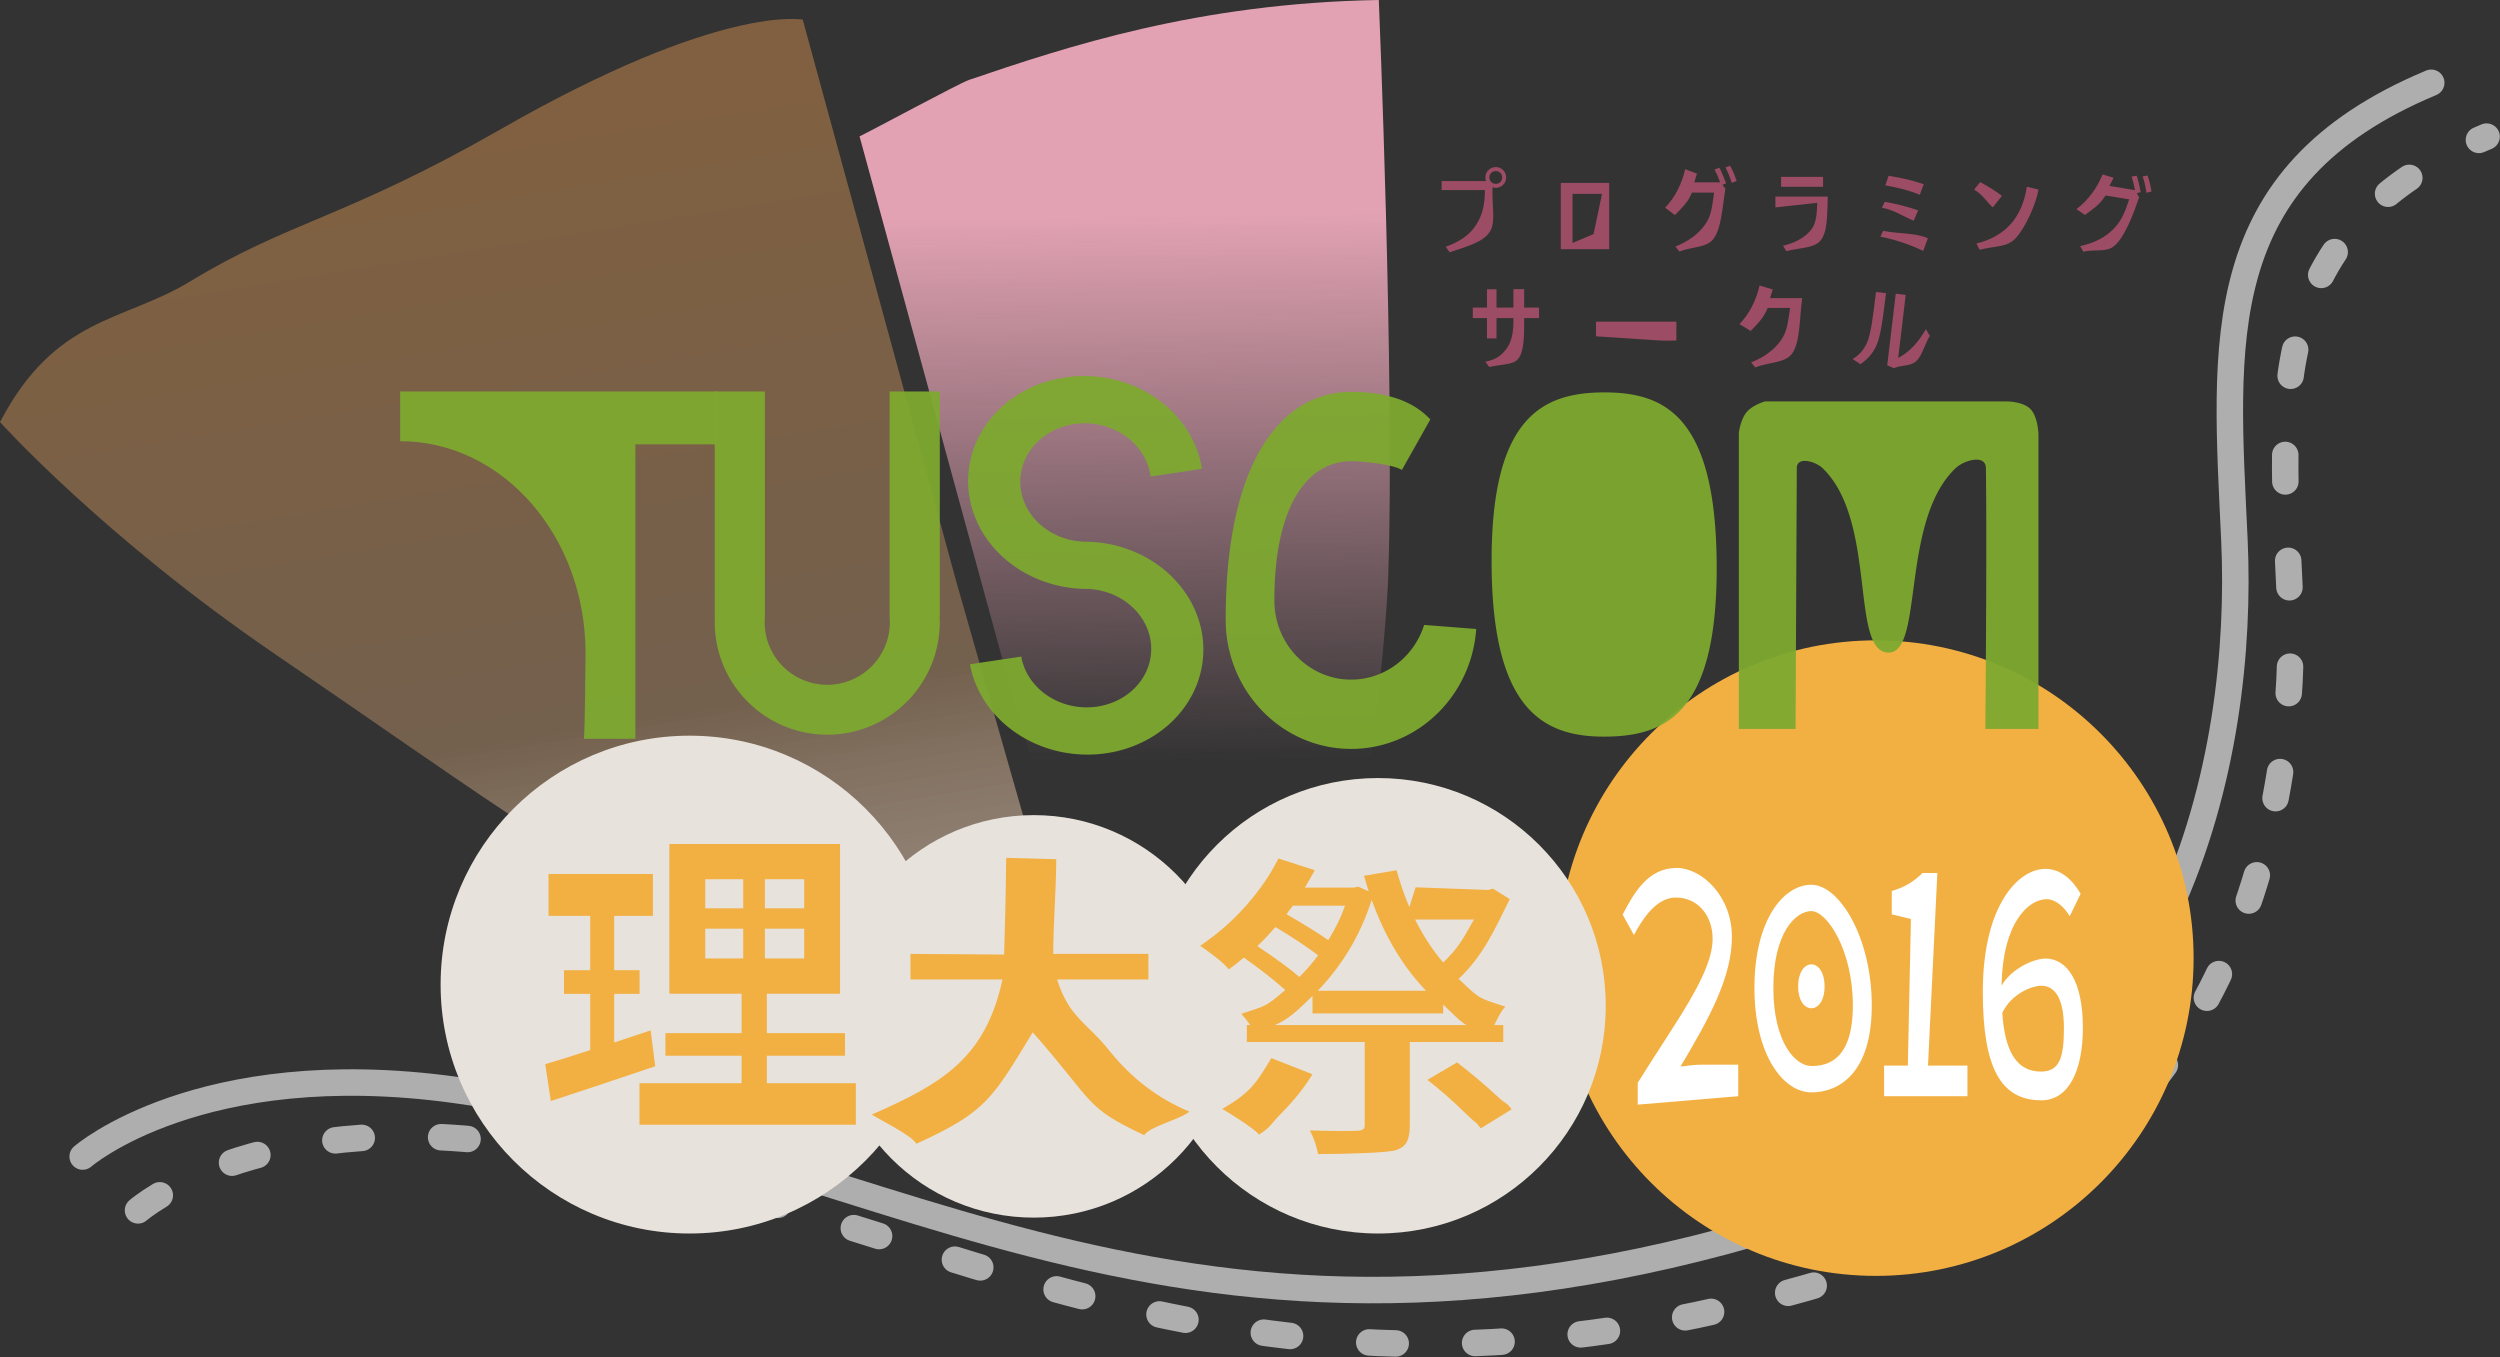 <svg xmlns="http://www.w3.org/2000/svg" width="944.101" height="512.484" xmlns:xlink="http://www.w3.org/1999/xlink">
  <rect width="100%" height="100%" fill="#333333" stroke="none"/>
  <defs>
    <linearGradient id="a">
      <stop offset="0" stop-color="#e2a2b3"/>
      <stop offset=".563" stop-color="#e2a2b3" stop-opacity="0"/>
      <stop offset="1" stop-color="#866758" stop-opacity="0"/>
    </linearGradient>
    <linearGradient id="b">
      <stop offset="0" stop-color="#ddcabe" stop-opacity="0"/>
      <stop offset=".163" stop-color="#a89585" stop-opacity=".795"/>
      <stop offset=".371" stop-color="#73604d"/>
      <stop offset="1" stop-color="#806040"/>
    </linearGradient>
    <linearGradient id="d" x1="334.192" x2="338.584" y1="51.255" y2="417.536" xlink:href="#a" gradientUnits="userSpaceOnUse" gradientTransform="translate(40 42)"/>
    <linearGradient id="c" x1="271.608" x2="213.495" y1="401.858" y2="43.858" xlink:href="#b" gradientUnits="userSpaceOnUse"/>
  </defs>
  <g fill-rule="evenodd">
    <path fill="url(#c)" d="M224.76 19.604s-30.783-6.32-113.866 41.255C52.17 94.485 30.774 95.75-6.446 118.376c-25.487 15.493-50.965 13.153-71.946 53.196 0 0 39.104 43.44 103.945 87.68 70.628 48.193 108.303 76.472 162.153 104.372 49.126 24.823 28.035 5.086 82.936 9.013 36.108 2.582 48.853-12.184 48.853-12.184l-36.77-128.694z" transform="translate(78.392 -12.177)"/>
    <path fill="url(#d)" d="M287.488 42.374c-3.717 1.27-37.76 19.704-41.283 21.29l54.256 198.58 27.212 95.24c34.22 13.77 102.65 5.916 102.65 5.916s14.096-91.11 15.557-134.35c2.454-72.67-3.583-216.873-3.583-216.873-68.522 1.173-117.97 17.69-154.81 30.197z" transform="translate(78.392 -12.177)"/>
  </g>
  <g fill="none" stroke="#fff" stroke-opacity=".605" stroke-width="10" stroke-linecap="round" stroke-linejoin="round">
    <path d="M31.22 436.752s44.082-38.403 140.503-25.17c168.125 23.07 279.2 127.187 523.64 43.715 126.97-43.36 152.196-169.08 148.443-251.29-3.4-74.497-10.152-137.473 74.326-172.745"/>
    <path d="M52.123 457.083s44.082-38.402 140.503-25.17c168.125 23.07 279.2 127.187 523.64 43.715 126.97-43.36 152.196-169.08 148.443-251.29-3.402-74.497-10.153-137.473 74.325-172.745" stroke-dasharray="10 30"/>
  </g>
  <g transform="translate(78.392 -12.177)">
    <circle cx="630" cy="374" r="120" fill="#f2b042"/>
    <g fill="#fff" style="line-height:125%" font-size="40" font-family="Source Han Code JP" letter-spacing="0" word-spacing="0" font-weight="500">
      <path d="M540.077 429.333l37.956-3.182v-11.923h-13.416c-2.58 0-5.676.358-8.385.715 11.03-18.482 19.414-33.863 19.414-49.007 0-15.5-11.543-25.99-20.83-25.99-10.886 0-16.108 9.366-20.43 17.594l4.257 7.75c2.774-5.247 7.95-13.754 15.205-14.136 8.457-.446 14.51 6.435 14.51 15.497 0 13.236-13.77 31.085-28.28 54.455zM605.654 424.7c10.615 0 22.81-7.458 22.81-32.807 0-25.564-12.195-45.594-22.81-45.594-10.614 0-21.497 13.37-21.497 38.933 0 25.35 10.883 39.468 21.497 39.468zm0-68.454c5.875 0 15.667 14.682 15.667 35.647 0 20.857-9.79 22.86-15.666 22.86-5.875 0-14.354-8.663-14.354-29.52 0-20.965 8.48-28.987 14.354-28.987zm0 36.688c2.737 0 5.007-3.102 5.007-8.236s-2.27-8.343-5.006-8.343c-2.737 0-5.007 3.21-5.007 8.343 0 5.134 2.27 8.236 5.007 8.236zM649.698 414.585l3.535-72.736h-5.61c-3.097 3.1-6.58 5.365-11.61 6.796v8.823l7.235 1.75-1.16 55.365h-8.978v11.566h31.475v-11.565zM692.382 416.85c-8.793 0-13.66-6.916-14.627-22.178 3.483-7.393 11.466-10.255 14.69-10.255 5.484 0 8.58 5.366 8.58 15.86 0 10.492-1.245 16.573-8.643 16.573zm14.963-67.13c-3.03-5.248-7.48-9.42-13.35-9.42-9.998 0-23.593 13.473-23.593 46.383 0 28.02 6.37 41.018 22.11 41.018 10.07 0 15.672-10.73 15.672-27.424 0-17.528-5.934-26.113-14.19-26.113-4.192 0-12.95 3.815-16.497 10.254.387-24.205 10.37-32.67 17.013-32.67 3.29 0 6.514 2.74 8.707 6.438z" style="-inkscape-font-specification:'Source Han Code JP Medium'"/>
    </g>
    <circle cx="182" cy="384" r="94" fill="#e8e2dc"/>
    <circle cx="442" cy="392" r="86" fill="#e8e2dc"/>
    <circle cx="312" cy="396" r="76" fill="#e8e2dc"/>
    <g fill="#f2b042" style="line-height:125%" font-size="90" font-family="Nasu" letter-spacing="0" word-spacing="0">
      <path d="M167.315 401.29l1.735 13.55c-14.382 4.878-27.524 9.258-39.427 13.143l-2.107-13.922c3.967-1.157 9.63-2.934 16.985-5.33v-21.235h-9.91v-8.927h9.91v-20.524h-15.745V342.24h39.427v15.804h-14.63v20.524h9.59v8.927h-9.59v18.383zm20.62-38.398v11.242h14.343v-11.242zm0-18.68v10.993h14.343V344.21zm37.367 10.993V344.21h-14.84v10.995zm0 18.93V362.89h-14.84v11.242zm-14.097 47.096h33.6v15.68H163.1v-15.68h38.558v-10.356h-28.764v-8.555h28.764v-14.88h-27.276v-56.536h64.47v56.537h-27.647v14.88h29.508v8.554h-29.508zM355.29 382.075h-34.483c4.628 14.547 11.158 16.11 19.59 26.69 8.43 10.58 18.556 18.31 30.375 23.186-2.893 2.728-15.248 5.704-17.067 8.928-22.895-10.828-18.257-11.782-42.085-38.86-15.44 25.34-17.592 30.042-43.96 42.11-1.736-3.224-13.84-9.078-16.817-11.06 26.45-11.573 42.9-21.237 49.346-50.993h-34.743v-9.67l35.354.25c.325-11.44.617-19.903.782-36.517l18.917.5c-.167 15.292-1 20.754-1.157 35.766h35.946zM401.718 411.764l15.548 6.1c-3.058 4.96-6.943 9.837-11.654 14.632-4.712 4.71-3.537 4.83-8.496 8.137-2.48-2.728-11.292-8.127-13.937-9.697 10.827-6.2 13-9.997 18.538-19.172zm87.583-6.095h-35.298v31.537c0 2.728-.372 4.794-1.116 6.2-.744 1.404-2.108 2.437-4.092 3.1-2.727.99-18.427 1.487-29.42 1.487-.58-3.06-1.612-6.034-3.1-8.927 8.183.248 15.04.29 18.1.124 1.074-.082 1.777-.29 2.107-.62.332-.247.497-.743.497-1.487V405.67H392.47v-6.38h96.83v6.38zm-28.64 14.303l11.192-6.583c4.794 3.637 9.712 7.77 14.754 12.398 5.042 4.63 3.23 1.92 5.874 5.31l-11.687 7.202c-2.563-3.39-.667-.762-5.626-5.557-4.877-4.794-9.712-9.05-14.506-12.77zm-57.404-57.71c-2.48 2.892-4.753 5.29-6.82 7.19 7.357 4.96 12.647 8.844 15.87 11.654 2.894-2.893 5.25-5.62 7.068-8.183-4.38-3.306-9.753-6.86-16.118-10.662zm26.285-8.06h-19.713c-.248.413-.66.95-1.24 1.61-.495.663-.867 1.2-1.115 1.613 7.108 4.133 12.357 7.398 15.746 9.795 2.893-4.71 5-9.05 6.323-13.017zm55.89-6.44l6.322 3.968c-5.95 11.986-10.055 21.36-19.313 30.12 7.852 7.357 6.897 7.073 17.643 10.462-2.232 2.232-4.257 7.543-6.076 10.684-10.497-3.885-9.46-3.93-17.395-11.453v3.326h-49.346v-6.572c-8.844 8.514-9.713 9.47-21.698 14.18-1.322-2.644-3.058-5.124-5.207-7.438 9.672-3.224 8.846-2.444 16.616-8.973-4.133-3.72-9.34-7.81-15.622-12.275-2.15 1.82-4.05 3.306-5.704 4.464-1.653-2.398-8.315-7.25-10.795-8.904 6.695-4.546 12.564-9.712 17.606-15.498 5.125-5.87 9.093-11.696 11.903-17.482l13.77 4.44c-.908 1.653-2.148 3.844-3.718 6.57h18.473l1.612-.37 5.827 2.603c-4.05 14.052-11.076 26.285-21.077 36.7h40.884c-10.58-10.994-18.39-25.46-23.433-43.395l12.306-2.108c3.885 14.052 9.754 25.665 17.606 34.84 5.786-5.62 7.063-8.197 11.61-16.215h-25.914l3.89-12.177 27.495 1z" style="-inkscape-font-specification:Nasu"/>
    </g>
  </g>
  <g fill="#7da92f" fill-opacity=".941">
    <path d="M151.12 147.823v18.787c38.66 0 70 35.817 70 80-.022 3.345-.228 29.077-.615 32.392h19.437V167.788h30.807v-19.965z"/>
    <path d="M269.907 147.823v85h.076a42.5 42.5 0 0 0-.076 2.13 42.5 42.5 0 0 0 42.5 42.5 42.5 42.5 0 0 0 42.5-42.5 42.5 42.5 0 0 0-.108-2.13h.107v-85h-18.952v85.11h-.01a23.644 23.644 0 0 1 .106 2.02 23.644 23.644 0 0 1-23.643 23.646 23.644 23.644 0 0 1-23.645-23.646 23.644 23.644 0 0 1 .1-2.02h-.002v-85.11h-18.953zM402.107 142.547a44.405 40.21 3.998 0 0-35.805 46.28 44.405 40.21 3.998 0 0 45.667 33.554l.02.1a24.704 22.37 3.998 0 1 22.367 18.594 24.704 22.37 3.998 0 1-19.92 25.747 24.704 22.37 3.998 0 1-28.683-18.412 24.704 22.37 3.998 0 1-.067-.47L366.3 250.86a44.405 40.21 3.998 0 0 .074.47 44.405 40.21 3.998 0 0 51.558 33.096 44.405 40.21 3.998 0 0 35.804-46.28 44.405 40.21 3.998 0 0-44.426-33.593 24.704 22.37 3.998 0 1-23.627-18.654 24.704 22.37 3.998 0 1 19.918-25.745 24.704 22.37 3.998 0 1 28.685 18.413 24.704 22.37 3.998 0 1 .2 1.412l19.403-2.928a44.405 40.21 3.998 0 0-.224-1.408 44.405 40.21 3.998 0 0-51.557-33.097zM648.286 212.884c.395 55.912-18.57 65.133-42.04 65.3-23.472.164-42.573-10.16-42.958-64.7-.39-55.247 18.568-65.132 42.04-65.298 23.47-.166 42.564 9.002 42.958 64.698zM510.242 148.003c-26.165 0-47.377 26.047-47.377 85.99 0 26.966 21.212 48.825 47.377 48.825 25.01 0 45.477-19.974 47.238-45.285l-19.668-1.54c-3.77 11.986-14.684 20.656-27.57 20.656-16.007 0-28.985-13.376-28.985-29.872 0-36.672 12.978-52.606 28.985-52.606 4.153 0 15.598 1.084 19.17 3.313l10.734-19.083c-7.738-8.407-19.69-10.4-29.904-10.4zM660.2 154.987c2.314-2.225 6.286-3.398 6.286-3.398h91.44s5.893.027 8.692 2.717c3 2.884 3.182 9.515 3.182 9.515v111.46h-20.06s.643-67.57.218-98.517c-.074-5.344-8.253-2.984-11.407 0-20.923 19.79-12.002 69.683-25.318 69.683-14.72 0-4.195-49.837-24.99-69.683-2.674-2.553-9.676-4.544-9.697 0-.164 36.12-.467 98.517-.467 98.517h-21.415v-111.8s.62-5.692 3.536-8.495z"/>
  </g>
  <g fill="#9c4c64" style="line-height:125%" font-size="40" font-family="Yu Gothic UI" letter-spacing="30" word-spacing="0">
    <path d="M563.638 70.713c-.273 6.368 1.212 12.932-.793 16.442-2.46 4.386-9.347 6.014-15.408 8.133l-1.47-2.102c5.31-1.87 9.103-4.575 11.382-8.118 2.266-3.52 3.405-7.243 3.417-13.293H544.43V68.37h16.764c-.16-.386-.24-.842-.24-1.366 0-1.162.428-2.13 1.283-2.905.752-.673 1.63-1.01 2.63-1.01 1.164 0 2.132.428 2.907 1.282.672.752 1.008 1.63 1.008 2.632 0 1.162-.427 2.136-1.282 2.923-.752.672-1.63 1.008-2.632 1.008-.432 0-.843-.074-1.23-.222zm1.23-6.118c-.73 0-1.333.262-1.81.786-.4.456-.6.998-.6 1.624 0 .73.263 1.333.787 1.812.444.41.985.615 1.623.615.73 0 1.333-.26 1.812-.785.4-.456.598-1.003.598-1.64 0-.73-.262-1.328-.786-1.795-.444-.41-.986-.615-1.624-.615zM589.416 94.113V69.076h18.27v25.037zm12.387-5.717l3.182-15.193H593.85v18.552zM649.587 68.845c-.695-1.925-1.395-3.53-2.102-4.82l1.795-.7c.672 1.174 1.532 3.145 2.58 5.914l-1.4.563 1.127 1.47c-1.185 7.074-1.485 15.383-4.79 19.268-2.574 3.043-8.062 2.64-12.574 4.453l-1.538-1.88c4.956-1.97 8.693-4.734 11.21-8.29 2.428-3.416 2.57-6.406 3.423-12.09h-8.36c-1.64 3.918-3.79 5.71-6.444 8.503l-3.687-2.788c3.737-3.965 6.255-8.82 7.554-14.56l4.457 1.676c-.24.9-.575 1.994-1.008 3.28zm2-5.622l1.743-.632c.89 1.482 1.72 3.396 2.495 5.743l-1.83.735c-.74-2.313-1.542-4.26-2.408-5.845zM672.605 66.795h15.86v3.755h-15.86zm-2.136 7.45h19.772c-.262 6.666.053 13.578-2.944 16.848-2.37 2.597-7.897 2.544-12.694 3.73l-1.264-2c4.796-1.174 8.328-3.185 10.595-6.033 2.063-2.586 2.136-5.987 2.34-10.203l-15.806 1.75zM711.97 70.01l1.25-3.643c5.093.832 9.514 1.892 13.262 3.18l-1.488 4c-3.578-1.503-7.92-2.682-13.023-3.537zm-1.262 8.44l1.043-2.24c4.433.776 8.637 1.847 12.613 3.214l-1.672 3.927c-3.93-1.606-7.63-4.182-11.982-4.9zm-.598 10.92l1.043-2.204c6.05 1.242 12.03.647 16.885 2.812l-1.76 4.776c-5.185-2.484-10.574-4.278-16.168-5.384zM747.786 68.755c3.292 1.777 6.033 3.515 8.22 5.212l-3.45 4.353c-2.108-1.8-3.79-4.868-7.05-6.702zm17.637 1.743l4.4 1.088c-1.038 5.98-5.135 14.487-8.44 18.178-3.394 3.794-7.89 2.99-13.802 4.574l-1.196-2.375c10.95-2.7 17.295-9.855 19.04-21.465z" style="-inkscape-font-specification:'Yu Gothic UI'" letter-spacing="25"/>
    <path d="M806.258 71.823c-.364-2.015-.787-3.715-1.27-5.103l1.888-.39c.467 1.268.986 3.355 1.558 6.26l-1.476.322.867 1.637c-2.348 6.778-5.483 15.032-9.39 18.312-3.045 2.57-6.935 1.146-11.686 2.18l-1.204-2.11c5.215-1.117 9.36-3.218 12.436-6.303 2.963-2.966 4.294-5.878 6.085-11.342l-8.927-1.467c-2.272 3.59-4.7 5.063-7.782 7.372l-3.215-2.225c4.346-3.286 7.638-7.652 9.877-13.097l4.158 1.258c-.386.848-.9 1.87-1.54 3.067zm2.91-5.21l1.824-.333c.63 1.608 1.13 3.634 1.502 6.078l-1.925.42c-.346-2.405-.813-4.46-1.402-6.166zM575.588 116.167h5.622v3.95h-5.622v1.023c0 5.743.012 11.897-2.437 14.574-1.96 2.154-6.375 1.82-10.773 2.892l-1.418-2c4.488-.956 6.178-2.59 7.944-4.904 1.743-2.29 2.614-5.702 2.614-10.237v-1.348h-6.374v7.67h-3.604v-7.67h-5.35v-3.95h5.35v-6.92h3.604v6.92h6.374v-6.99h4.07zM602.71 121.465h30.352v7.124s-4.11.125-6.16 0c-4.318-.267-24.192-1.592-24.192-1.592zM667.57 116.295c-1.64 3.92-3.787 5.9-6.442 8.69l-4.21-2.598c3.738-3.965 6.256-8.818 7.555-14.56l4.978 1.487c-.238.9-.574 1.994-1.007 3.28h12.133c-1.093 8.045-.67 17.003-4.03 21.22-2.61 3.268-8.946 3.026-13.71 4.93l-1.537-1.88c4.955-1.972 8.692-4.735 11.21-8.29 2.427-3.417 2.653-6.594 3.508-12.28zM716.84 135.166c4.072-2.11 7.555-5.733 10.45-10.873l1.505 2.537c-1.83 2.84-2.898 7.53-5.162 9.564-2.264 2.033-5.724 1.412-8.423 2.64l-2.518-1.092 3.217-27.033 3.763.447zm-4.594-24.452c-.783 6.584-1.462 11.323-2.035 14.215-.483 2.42-1.042 4.326-1.678 5.72-1.26 2.764-3.247 5.057-5.965 6.88l-2.972-1.955c2.393-1.31 4.245-3.425 5.556-6.344.603-1.396 1.175-3.743 1.717-7.04.418-2.555.95-6.53 1.59-11.927z" style="-inkscape-font-specification:'Yu Gothic UI';text-align:start" font-size="35"/>
  </g>
</svg>
